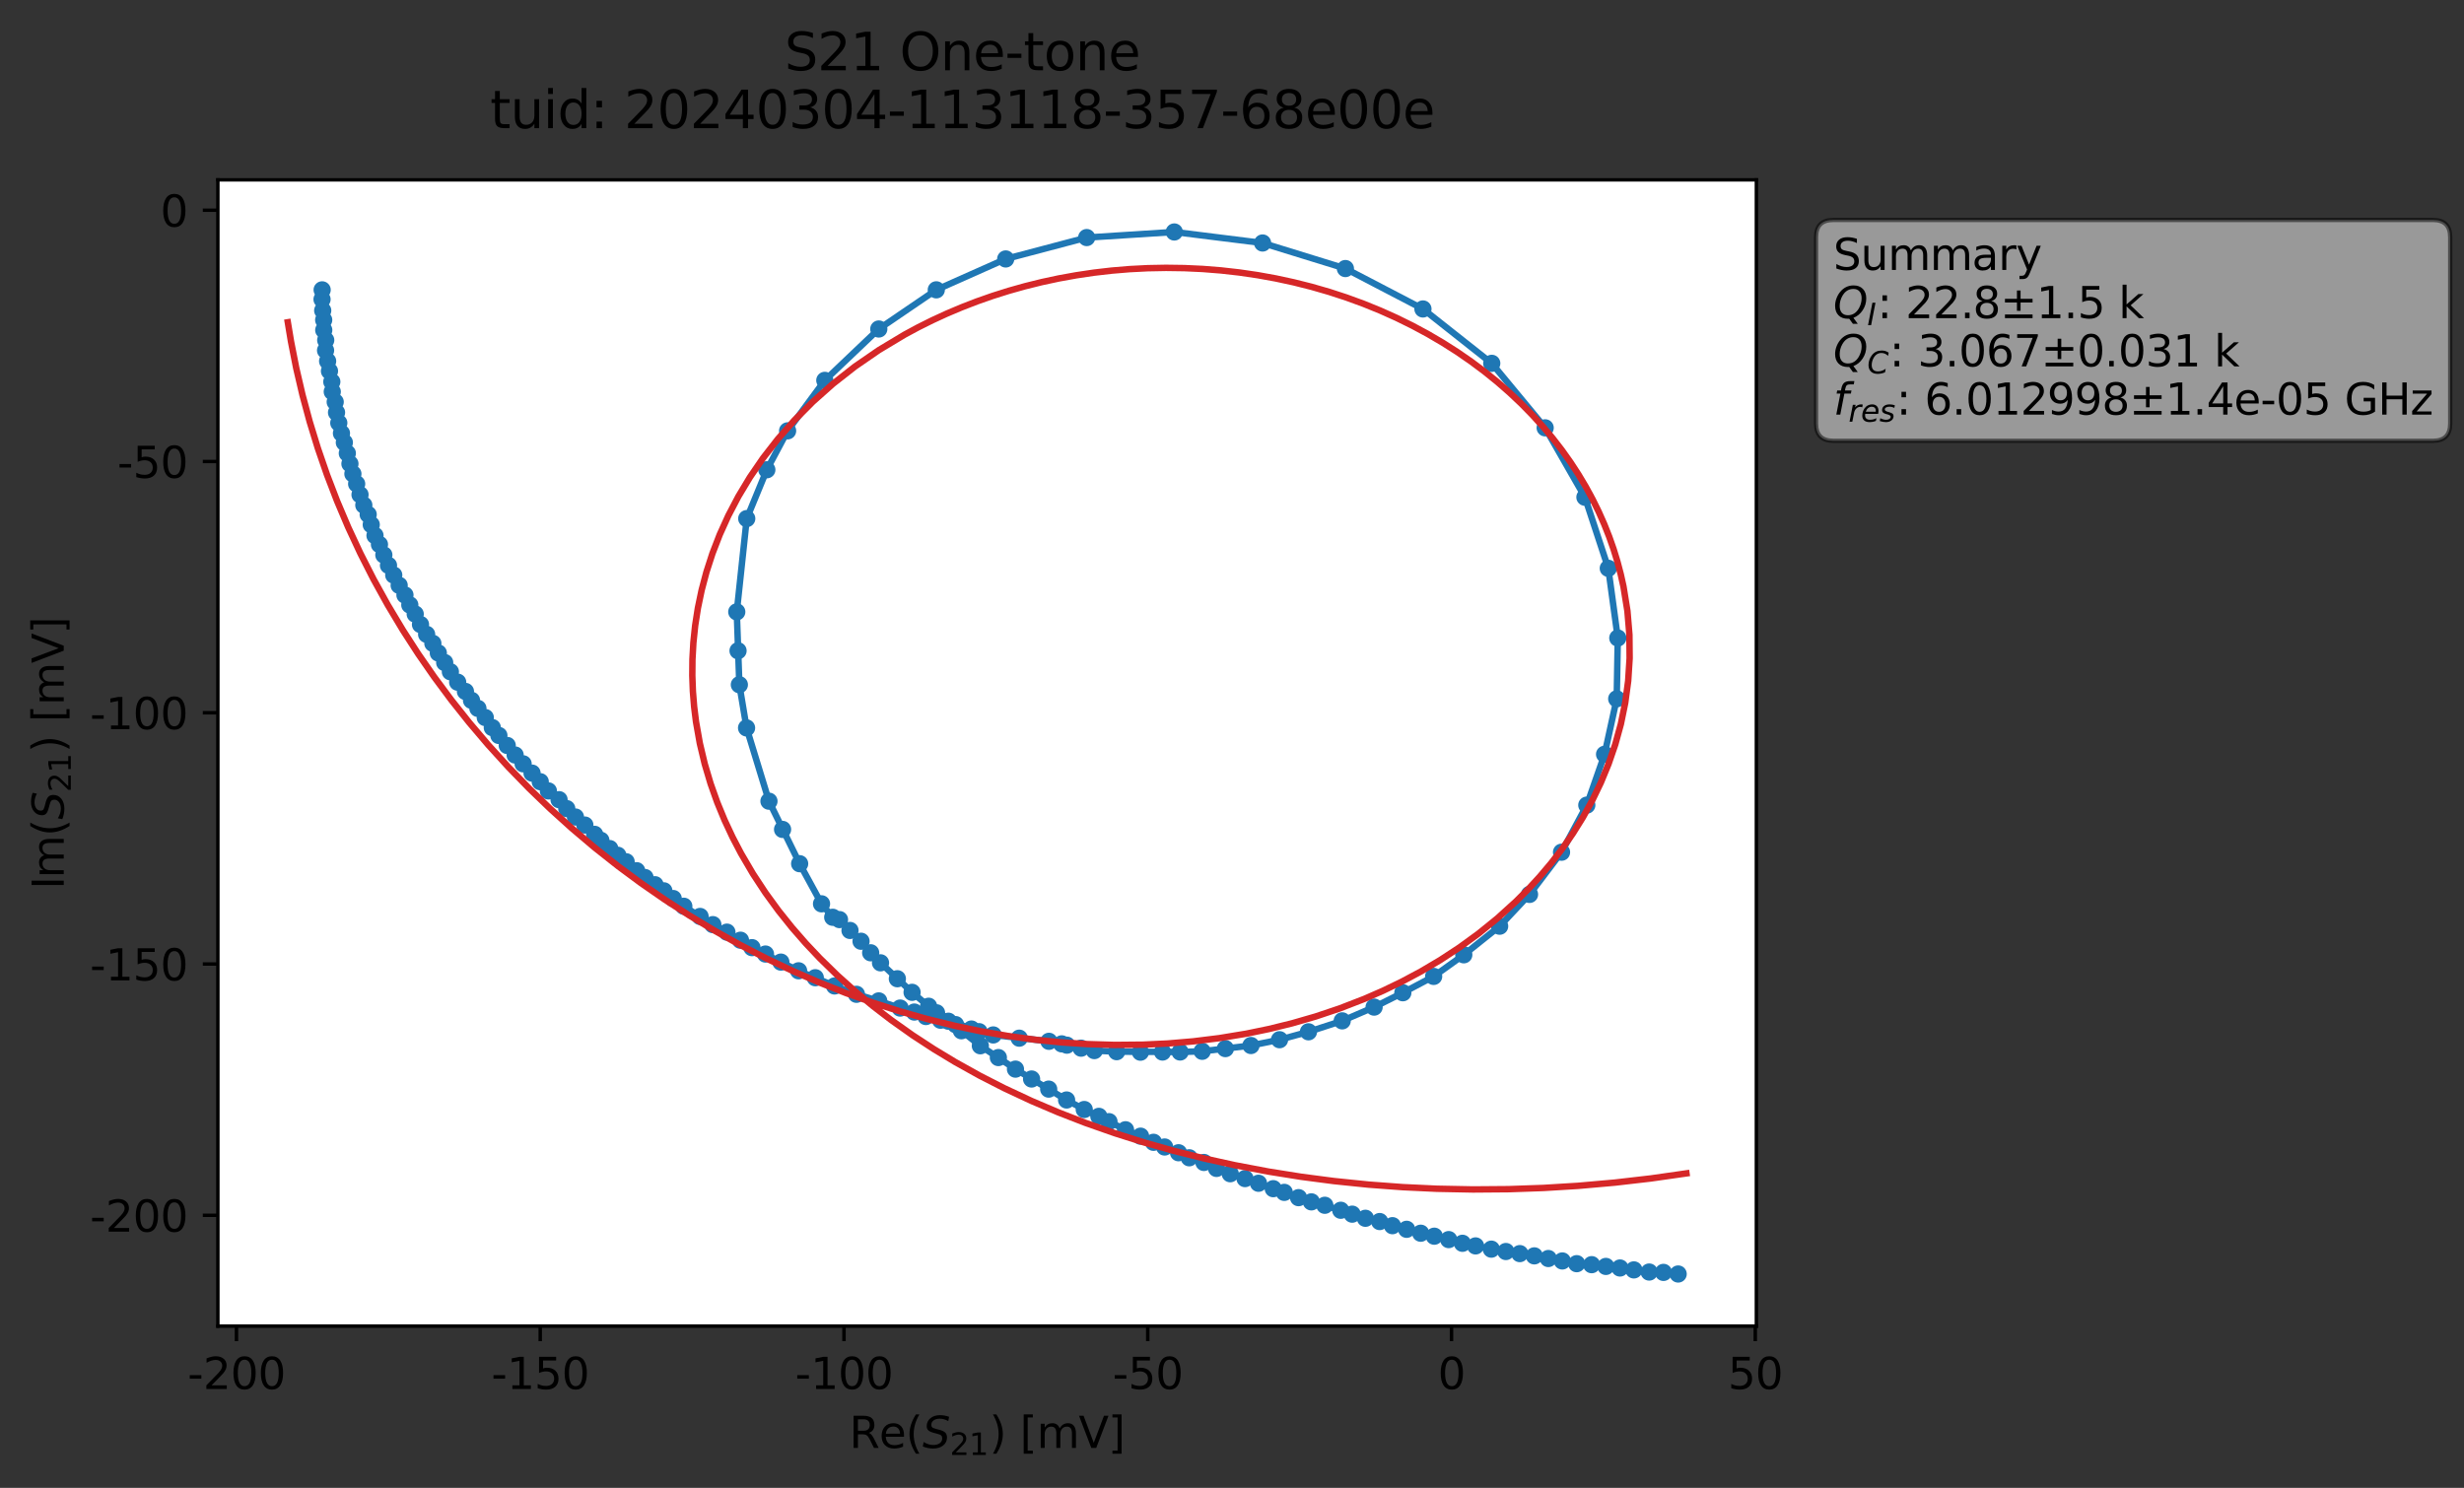 <?xml version="1.0" encoding="utf-8" standalone="no"?>
<!DOCTYPE svg PUBLIC "-//W3C//DTD SVG 1.1//EN"
  "http://www.w3.org/Graphics/SVG/1.1/DTD/svg11.dtd">
<svg xmlns:xlink="http://www.w3.org/1999/xlink" width="571.949pt" height="345.428pt" viewBox="0 0 571.949 345.428" xmlns="http://www.w3.org/2000/svg" version="1.1">
 <rect x="0" y="0" width="571.949" height="345.428" fill="#333333" stroke="none"/>
 <defs>
  <style type="text/css">*{stroke-linejoin: round; stroke-linecap: butt}</style>
 </defs>
 <g id="figure_1">
  <g id="patch_1">
   <path d="M 0 345.428 
L 571.949 345.428 
L 571.949 -0 
L 0 -0 
L 0 345.428 
z
" style="fill: none; opacity: 0"/>
  </g>
  <g id="axes_1">
   <g id="patch_2">
    <path d="M 50.573 307.872 
L 407.693 307.872 
L 407.693 41.76 
L 50.573 41.76 
z
" style="fill: #ffffff"/>
   </g>
   <g id="matplotlib.axis_1">
    <g id="xtick_1">
     <g id="line2d_1">
      <defs>
       <path id="m042519e4fa" d="M 0 0 
L 0 3.5 
" style="stroke: #000000; stroke-width: 0.8"/>
      </defs>
      <g>
       <use xlink:href="#m042519e4fa" x="54.89" y="307.872" style="stroke: #000000; stroke-width: 0.8"/>
      </g>
     </g>
     <g id="text_1">
      <!-- -200 -->
      <g transform="translate(43.542 322.47) scale(0.1 -0.1)">
       <defs>
        <path id="DejaVuSans-2d" d="M 313 2009 
L 1997 2009 
L 1997 1497 
L 313 1497 
L 313 2009 
z
" transform="scale(0.016)"/>
        <path id="DejaVuSans-32" d="M 1228 531 
L 3431 531 
L 3431 0 
L 469 0 
L 469 531 
Q 828 903 1448 1529 
Q 2069 2156 2228 2338 
Q 2531 2678 2651 2914 
Q 2772 3150 2772 3378 
Q 2772 3750 2511 3984 
Q 2250 4219 1831 4219 
Q 1534 4219 1204 4116 
Q 875 4013 500 3803 
L 500 4441 
Q 881 4594 1212 4672 
Q 1544 4750 1819 4750 
Q 2544 4750 2975 4387 
Q 3406 4025 3406 3419 
Q 3406 3131 3298 2873 
Q 3191 2616 2906 2266 
Q 2828 2175 2409 1742 
Q 1991 1309 1228 531 
z
" transform="scale(0.016)"/>
        <path id="DejaVuSans-30" d="M 2034 4250 
Q 1547 4250 1301 3770 
Q 1056 3291 1056 2328 
Q 1056 1369 1301 889 
Q 1547 409 2034 409 
Q 2525 409 2770 889 
Q 3016 1369 3016 2328 
Q 3016 3291 2770 3770 
Q 2525 4250 2034 4250 
z
M 2034 4750 
Q 2819 4750 3233 4129 
Q 3647 3509 3647 2328 
Q 3647 1150 3233 529 
Q 2819 -91 2034 -91 
Q 1250 -91 836 529 
Q 422 1150 422 2328 
Q 422 3509 836 4129 
Q 1250 4750 2034 4750 
z
" transform="scale(0.016)"/>
       </defs>
       <use xlink:href="#DejaVuSans-2d"/>
       <use xlink:href="#DejaVuSans-32" x="36.084"/>
       <use xlink:href="#DejaVuSans-30" x="99.707"/>
       <use xlink:href="#DejaVuSans-30" x="163.33"/>
      </g>
     </g>
    </g>
    <g id="xtick_2">
     <g id="line2d_2">
      <g>
       <use xlink:href="#m042519e4fa" x="125.399" y="307.872" style="stroke: #000000; stroke-width: 0.8"/>
      </g>
     </g>
     <g id="text_2">
      <!-- -150 -->
      <g transform="translate(114.051 322.47) scale(0.1 -0.1)">
       <defs>
        <path id="DejaVuSans-31" d="M 794 531 
L 1825 531 
L 1825 4091 
L 703 3866 
L 703 4441 
L 1819 4666 
L 2450 4666 
L 2450 531 
L 3481 531 
L 3481 0 
L 794 0 
L 794 531 
z
" transform="scale(0.016)"/>
        <path id="DejaVuSans-35" d="M 691 4666 
L 3169 4666 
L 3169 4134 
L 1269 4134 
L 1269 2991 
Q 1406 3038 1543 3061 
Q 1681 3084 1819 3084 
Q 2600 3084 3056 2656 
Q 3513 2228 3513 1497 
Q 3513 744 3044 326 
Q 2575 -91 1722 -91 
Q 1428 -91 1123 -41 
Q 819 9 494 109 
L 494 744 
Q 775 591 1075 516 
Q 1375 441 1709 441 
Q 2250 441 2565 725 
Q 2881 1009 2881 1497 
Q 2881 1984 2565 2268 
Q 2250 2553 1709 2553 
Q 1456 2553 1204 2497 
Q 953 2441 691 2322 
L 691 4666 
z
" transform="scale(0.016)"/>
       </defs>
       <use xlink:href="#DejaVuSans-2d"/>
       <use xlink:href="#DejaVuSans-31" x="36.084"/>
       <use xlink:href="#DejaVuSans-35" x="99.707"/>
       <use xlink:href="#DejaVuSans-30" x="163.33"/>
      </g>
     </g>
    </g>
    <g id="xtick_3">
     <g id="line2d_3">
      <g>
       <use xlink:href="#m042519e4fa" x="195.909" y="307.872" style="stroke: #000000; stroke-width: 0.8"/>
      </g>
     </g>
     <g id="text_3">
      <!-- -100 -->
      <g transform="translate(184.561 322.47) scale(0.1 -0.1)">
       <use xlink:href="#DejaVuSans-2d"/>
       <use xlink:href="#DejaVuSans-31" x="36.084"/>
       <use xlink:href="#DejaVuSans-30" x="99.707"/>
       <use xlink:href="#DejaVuSans-30" x="163.33"/>
      </g>
     </g>
    </g>
    <g id="xtick_4">
     <g id="line2d_4">
      <g>
       <use xlink:href="#m042519e4fa" x="266.418" y="307.872" style="stroke: #000000; stroke-width: 0.8"/>
      </g>
     </g>
     <g id="text_4">
      <!-- -50 -->
      <g transform="translate(258.252 322.47) scale(0.1 -0.1)">
       <use xlink:href="#DejaVuSans-2d"/>
       <use xlink:href="#DejaVuSans-35" x="36.084"/>
       <use xlink:href="#DejaVuSans-30" x="99.707"/>
      </g>
     </g>
    </g>
    <g id="xtick_5">
     <g id="line2d_5">
      <g>
       <use xlink:href="#m042519e4fa" x="336.928" y="307.872" style="stroke: #000000; stroke-width: 0.8"/>
      </g>
     </g>
     <g id="text_5">
      <!-- 0 -->
      <g transform="translate(333.746 322.47) scale(0.1 -0.1)">
       <use xlink:href="#DejaVuSans-30"/>
      </g>
     </g>
    </g>
    <g id="xtick_6">
     <g id="line2d_6">
      <g>
       <use xlink:href="#m042519e4fa" x="407.437" y="307.872" style="stroke: #000000; stroke-width: 0.8"/>
      </g>
     </g>
     <g id="text_6">
      <!-- 50 -->
      <g transform="translate(401.075 322.47) scale(0.1 -0.1)">
       <use xlink:href="#DejaVuSans-35"/>
       <use xlink:href="#DejaVuSans-30" x="63.623"/>
      </g>
     </g>
    </g>
    <g id="text_7">
     <!-- Re$(S_{21})$ [mV] -->
     <g transform="translate(197.133 336.149) scale(0.1 -0.1)">
      <defs>
       <path id="DejaVuSans-52" d="M 2841 2188 
Q 3044 2119 3236 1894 
Q 3428 1669 3622 1275 
L 4263 0 
L 3584 0 
L 2988 1197 
Q 2756 1666 2539 1819 
Q 2322 1972 1947 1972 
L 1259 1972 
L 1259 0 
L 628 0 
L 628 4666 
L 2053 4666 
Q 2853 4666 3247 4331 
Q 3641 3997 3641 3322 
Q 3641 2881 3436 2590 
Q 3231 2300 2841 2188 
z
M 1259 4147 
L 1259 2491 
L 2053 2491 
Q 2509 2491 2742 2702 
Q 2975 2913 2975 3322 
Q 2975 3731 2742 3939 
Q 2509 4147 2053 4147 
L 1259 4147 
z
" transform="scale(0.016)"/>
       <path id="DejaVuSans-65" d="M 3597 1894 
L 3597 1613 
L 953 1613 
Q 991 1019 1311 708 
Q 1631 397 2203 397 
Q 2534 397 2845 478 
Q 3156 559 3463 722 
L 3463 178 
Q 3153 47 2828 -22 
Q 2503 -91 2169 -91 
Q 1331 -91 842 396 
Q 353 884 353 1716 
Q 353 2575 817 3079 
Q 1281 3584 2069 3584 
Q 2775 3584 3186 3129 
Q 3597 2675 3597 1894 
z
M 3022 2063 
Q 3016 2534 2758 2815 
Q 2500 3097 2075 3097 
Q 1594 3097 1305 2825 
Q 1016 2553 972 2059 
L 3022 2063 
z
" transform="scale(0.016)"/>
       <path id="DejaVuSans-28" d="M 1984 4856 
Q 1566 4138 1362 3434 
Q 1159 2731 1159 2009 
Q 1159 1288 1364 580 
Q 1569 -128 1984 -844 
L 1484 -844 
Q 1016 -109 783 600 
Q 550 1309 550 2009 
Q 550 2706 781 3412 
Q 1013 4119 1484 4856 
L 1984 4856 
z
" transform="scale(0.016)"/>
       <path id="DejaVuSans-Oblique-53" d="M 3859 4513 
L 3738 3897 
Q 3422 4066 3111 4152 
Q 2800 4238 2509 4238 
Q 1944 4238 1609 3991 
Q 1275 3744 1275 3334 
Q 1275 3109 1398 2989 
Q 1522 2869 2034 2731 
L 2413 2638 
Q 3053 2472 3303 2217 
Q 3553 1963 3553 1503 
Q 3553 797 2998 353 
Q 2444 -91 1538 -91 
Q 1166 -91 791 -17 
Q 416 56 38 206 
L 166 856 
Q 513 641 861 531 
Q 1209 422 1556 422 
Q 2147 422 2503 684 
Q 2859 947 2859 1369 
Q 2859 1650 2717 1795 
Q 2575 1941 2106 2059 
L 1728 2156 
Q 1081 2325 845 2545 
Q 609 2766 609 3163 
Q 609 3859 1145 4304 
Q 1681 4750 2541 4750 
Q 2875 4750 3203 4690 
Q 3531 4631 3859 4513 
z
" transform="scale(0.016)"/>
       <path id="DejaVuSans-29" d="M 513 4856 
L 1013 4856 
Q 1481 4119 1714 3412 
Q 1947 2706 1947 2009 
Q 1947 1309 1714 600 
Q 1481 -109 1013 -844 
L 513 -844 
Q 928 -128 1133 580 
Q 1338 1288 1338 2009 
Q 1338 2731 1133 3434 
Q 928 4138 513 4856 
z
" transform="scale(0.016)"/>
       <path id="DejaVuSans-20" transform="scale(0.016)"/>
       <path id="DejaVuSans-5b" d="M 550 4863 
L 1875 4863 
L 1875 4416 
L 1125 4416 
L 1125 -397 
L 1875 -397 
L 1875 -844 
L 550 -844 
L 550 4863 
z
" transform="scale(0.016)"/>
       <path id="DejaVuSans-6d" d="M 3328 2828 
Q 3544 3216 3844 3400 
Q 4144 3584 4550 3584 
Q 5097 3584 5394 3201 
Q 5691 2819 5691 2113 
L 5691 0 
L 5113 0 
L 5113 2094 
Q 5113 2597 4934 2840 
Q 4756 3084 4391 3084 
Q 3944 3084 3684 2787 
Q 3425 2491 3425 1978 
L 3425 0 
L 2847 0 
L 2847 2094 
Q 2847 2600 2669 2842 
Q 2491 3084 2119 3084 
Q 1678 3084 1418 2786 
Q 1159 2488 1159 1978 
L 1159 0 
L 581 0 
L 581 3500 
L 1159 3500 
L 1159 2956 
Q 1356 3278 1631 3431 
Q 1906 3584 2284 3584 
Q 2666 3584 2933 3390 
Q 3200 3197 3328 2828 
z
" transform="scale(0.016)"/>
       <path id="DejaVuSans-56" d="M 1831 0 
L 50 4666 
L 709 4666 
L 2188 738 
L 3669 4666 
L 4325 4666 
L 2547 0 
L 1831 0 
z
" transform="scale(0.016)"/>
       <path id="DejaVuSans-5d" d="M 1947 4863 
L 1947 -844 
L 622 -844 
L 622 -397 
L 1369 -397 
L 1369 4416 
L 622 4416 
L 622 4863 
L 1947 4863 
z
" transform="scale(0.016)"/>
      </defs>
      <use xlink:href="#DejaVuSans-52" transform="translate(0 0.016)"/>
      <use xlink:href="#DejaVuSans-65" transform="translate(69.482 0.016)"/>
      <use xlink:href="#DejaVuSans-28" transform="translate(131.006 0.016)"/>
      <use xlink:href="#DejaVuSans-Oblique-53" transform="translate(170.02 0.016)"/>
      <use xlink:href="#DejaVuSans-32" transform="translate(233.496 -16.391) scale(0.7)"/>
      <use xlink:href="#DejaVuSans-31" transform="translate(278.032 -16.391) scale(0.7)"/>
      <use xlink:href="#DejaVuSans-29" transform="translate(325.303 0.016)"/>
      <use xlink:href="#DejaVuSans-20" transform="translate(364.316 0.016)"/>
      <use xlink:href="#DejaVuSans-5b" transform="translate(396.104 0.016)"/>
      <use xlink:href="#DejaVuSans-6d" transform="translate(435.117 0.016)"/>
      <use xlink:href="#DejaVuSans-56" transform="translate(532.529 0.016)"/>
      <use xlink:href="#DejaVuSans-5d" transform="translate(600.938 0.016)"/>
     </g>
    </g>
   </g>
   <g id="matplotlib.axis_2">
    <g id="ytick_1">
     <g id="line2d_7">
      <defs>
       <path id="m574ed90241" d="M 0 0 
L -3.5 0 
" style="stroke: #000000; stroke-width: 0.8"/>
      </defs>
      <g>
       <use xlink:href="#m574ed90241" x="50.573" y="282.144" style="stroke: #000000; stroke-width: 0.8"/>
      </g>
     </g>
     <g id="text_8">
      <!-- -200 -->
      <g transform="translate(20.878 285.943) scale(0.1 -0.1)">
       <use xlink:href="#DejaVuSans-2d"/>
       <use xlink:href="#DejaVuSans-32" x="36.084"/>
       <use xlink:href="#DejaVuSans-30" x="99.707"/>
       <use xlink:href="#DejaVuSans-30" x="163.33"/>
      </g>
     </g>
    </g>
    <g id="ytick_2">
     <g id="line2d_8">
      <g>
       <use xlink:href="#m574ed90241" x="50.573" y="223.81" style="stroke: #000000; stroke-width: 0.8"/>
      </g>
     </g>
     <g id="text_9">
      <!-- -150 -->
      <g transform="translate(20.878 227.61) scale(0.1 -0.1)">
       <use xlink:href="#DejaVuSans-2d"/>
       <use xlink:href="#DejaVuSans-31" x="36.084"/>
       <use xlink:href="#DejaVuSans-35" x="99.707"/>
       <use xlink:href="#DejaVuSans-30" x="163.33"/>
      </g>
     </g>
    </g>
    <g id="ytick_3">
     <g id="line2d_9">
      <g>
       <use xlink:href="#m574ed90241" x="50.573" y="165.477" style="stroke: #000000; stroke-width: 0.8"/>
      </g>
     </g>
     <g id="text_10">
      <!-- -100 -->
      <g transform="translate(20.878 169.276) scale(0.1 -0.1)">
       <use xlink:href="#DejaVuSans-2d"/>
       <use xlink:href="#DejaVuSans-31" x="36.084"/>
       <use xlink:href="#DejaVuSans-30" x="99.707"/>
       <use xlink:href="#DejaVuSans-30" x="163.33"/>
      </g>
     </g>
    </g>
    <g id="ytick_4">
     <g id="line2d_10">
      <g>
       <use xlink:href="#m574ed90241" x="50.573" y="107.144" style="stroke: #000000; stroke-width: 0.8"/>
      </g>
     </g>
     <g id="text_11">
      <!-- -50 -->
      <g transform="translate(27.241 110.943) scale(0.1 -0.1)">
       <use xlink:href="#DejaVuSans-2d"/>
       <use xlink:href="#DejaVuSans-35" x="36.084"/>
       <use xlink:href="#DejaVuSans-30" x="99.707"/>
      </g>
     </g>
    </g>
    <g id="ytick_5">
     <g id="line2d_11">
      <g>
       <use xlink:href="#m574ed90241" x="50.573" y="48.81" style="stroke: #000000; stroke-width: 0.8"/>
      </g>
     </g>
     <g id="text_12">
      <!-- 0 -->
      <g transform="translate(37.211 52.609) scale(0.1 -0.1)">
       <use xlink:href="#DejaVuSans-30"/>
      </g>
     </g>
    </g>
    <g id="text_13">
     <!-- Im$(S_{21})$ [mV] -->
     <g transform="translate(14.798 206.466) rotate(-90) scale(0.1 -0.1)">
      <defs>
       <path id="DejaVuSans-49" d="M 628 4666 
L 1259 4666 
L 1259 0 
L 628 0 
L 628 4666 
z
" transform="scale(0.016)"/>
      </defs>
      <use xlink:href="#DejaVuSans-49" transform="translate(0 0.016)"/>
      <use xlink:href="#DejaVuSans-6d" transform="translate(25.867 0.016)"/>
      <use xlink:href="#DejaVuSans-28" transform="translate(123.279 0.016)"/>
      <use xlink:href="#DejaVuSans-Oblique-53" transform="translate(162.293 0.016)"/>
      <use xlink:href="#DejaVuSans-32" transform="translate(225.77 -16.391) scale(0.7)"/>
      <use xlink:href="#DejaVuSans-31" transform="translate(270.306 -16.391) scale(0.7)"/>
      <use xlink:href="#DejaVuSans-29" transform="translate(317.576 0.016)"/>
      <use xlink:href="#DejaVuSans-20" transform="translate(356.59 0.016)"/>
      <use xlink:href="#DejaVuSans-5b" transform="translate(388.377 0.016)"/>
      <use xlink:href="#DejaVuSans-6d" transform="translate(427.391 0.016)"/>
      <use xlink:href="#DejaVuSans-56" transform="translate(524.803 0.016)"/>
      <use xlink:href="#DejaVuSans-5d" transform="translate(593.211 0.016)"/>
     </g>
    </g>
   </g>
   <g id="line2d_12">
    <path d="M 389.538 295.776 
L 386.129 295.402 
L 382.813 295.318 
L 372.759 294.015 
L 369.46 293.608 
L 365.987 293.378 
L 356.146 291.565 
L 346.173 290.006 
L 339.469 288.646 
L 332.928 286.998 
L 329.78 286.307 
L 313.875 281.881 
L 307.518 279.819 
L 304.399 279.028 
L 301.426 278.049 
L 292.128 274.71 
L 282.384 271.263 
L 279.458 269.879 
L 276.054 268.793 
L 273.568 267.623 
L 267.754 265.2 
L 264.753 263.775 
L 261.259 262.288 
L 251.68 257.586 
L 247.582 255.376 
L 235.715 248.21 
L 227.561 242.787 
L 223.16 239.305 
L 215.553 233.614 
L 211.713 230.381 
L 204.388 223.531 
L 202.104 221.203 
L 199.866 218.522 
L 194.867 213.498 
L 193.294 212.959 
L 190.695 209.831 
L 185.616 200.52 
L 178.494 186.007 
L 173.295 168.995 
L 171.621 158.967 
L 171.021 142.054 
L 173.335 120.399 
L 177.999 109.061 
L 182.82 100.025 
L 191.458 88.307 
L 203.987 76.381 
L 217.335 67.288 
L 233.447 60.119 
L 252.248 55.153 
L 272.578 53.856 
L 293.074 56.415 
L 312.297 62.348 
L 330.297 71.729 
L 346.268 84.353 
L 358.667 99.327 
L 367.894 115.434 
L 373.319 131.941 
L 375.525 148.12 
L 375.276 162.238 
L 372.458 175.121 
L 368.332 186.92 
L 362.467 197.851 
L 355.036 207.647 
L 348.099 215.029 
L 339.778 221.668 
L 332.783 226.685 
L 325.63 230.476 
L 318.961 233.812 
L 311.555 237.006 
L 303.722 239.546 
L 297.01 241.383 
L 290.375 242.729 
L 279.057 244.072 
L 273.927 244.235 
L 259.204 244.159 
L 254.019 243.906 
L 247.641 242.648 
L 246.457 242.346 
L 243.486 241.755 
L 230.55 240.274 
L 227.26 239.512 
L 225.486 238.903 
L 214.919 235.999 
L 212.232 234.961 
L 208.947 234.034 
L 203.979 232.371 
L 198.806 230.839 
L 193.723 228.904 
L 185.375 225.381 
L 174.552 220.005 
L 171.884 218.283 
L 168.736 216.41 
L 165.469 214.664 
L 158.729 210.396 
L 156.27 208.607 
L 154.099 206.82 
L 149.725 203.732 
L 141.536 197.007 
L 131.561 187.734 
L 129.77 185.654 
L 127.291 183.621 
L 123.501 179.489 
L 119.578 175.289 
L 114.274 168.918 
L 112.647 166.591 
L 109.449 162.595 
L 108.041 160.528 
L 106.238 158.377 
L 104.544 155.958 
L 100.475 149.364 
L 99.031 147.272 
L 97.606 144.989 
L 96.38 142.561 
L 95.124 140.446 
L 93.999 138.143 
L 92.658 135.894 
L 90.178 131.26 
L 87.045 124.332 
L 85.463 119.441 
L 84.449 117.274 
L 83.568 114.851 
L 82.788 112.34 
L 81.916 110.013 
L 80.623 105.232 
L 78.641 98.192 
L 78.118 95.766 
L 77.809 93.317 
L 77.126 90.943 
L 77.022 88.629 
L 76.049 83.84 
L 75.571 81.355 
L 75.606 78.972 
L 75.15 76.637 
L 75.136 74.283 
L 74.909 72.096 
L 74.753 69.497 
L 74.778 67.295 
L 74.778 67.295 
" clip-path="url(#p5b468452cd)" style="fill: none; stroke: #1f77b4; stroke-width: 1.5; stroke-linecap: square"/>
    <defs>
     <path id="m3a7da6000b" d="M 0 1.5 
C 0.398 1.5 0.779 1.342 1.061 1.061 
C 1.342 0.779 1.5 0.398 1.5 0 
C 1.5 -0.398 1.342 -0.779 1.061 -1.061 
C 0.779 -1.342 0.398 -1.5 0 -1.5 
C -0.398 -1.5 -0.779 -1.342 -1.061 -1.061 
C -1.342 -0.779 -1.5 -0.398 -1.5 0 
C -1.5 0.398 -1.342 0.779 -1.061 1.061 
C -0.779 1.342 -0.398 1.5 0 1.5 
z
" style="stroke: #1f77b4"/>
    </defs>
    <g clip-path="url(#p5b468452cd)">
     <use xlink:href="#m3a7da6000b" x="389.538" y="295.776" style="fill: #1f77b4; stroke: #1f77b4"/>
     <use xlink:href="#m3a7da6000b" x="386.129" y="295.402" style="fill: #1f77b4; stroke: #1f77b4"/>
     <use xlink:href="#m3a7da6000b" x="382.813" y="295.318" style="fill: #1f77b4; stroke: #1f77b4"/>
     <use xlink:href="#m3a7da6000b" x="379.257" y="294.822" style="fill: #1f77b4; stroke: #1f77b4"/>
     <use xlink:href="#m3a7da6000b" x="376.031" y="294.38" style="fill: #1f77b4; stroke: #1f77b4"/>
     <use xlink:href="#m3a7da6000b" x="372.759" y="294.015" style="fill: #1f77b4; stroke: #1f77b4"/>
     <use xlink:href="#m3a7da6000b" x="369.46" y="293.608" style="fill: #1f77b4; stroke: #1f77b4"/>
     <use xlink:href="#m3a7da6000b" x="365.987" y="293.378" style="fill: #1f77b4; stroke: #1f77b4"/>
     <use xlink:href="#m3a7da6000b" x="362.646" y="292.745" style="fill: #1f77b4; stroke: #1f77b4"/>
     <use xlink:href="#m3a7da6000b" x="359.401" y="292.181" style="fill: #1f77b4; stroke: #1f77b4"/>
     <use xlink:href="#m3a7da6000b" x="356.146" y="291.565" style="fill: #1f77b4; stroke: #1f77b4"/>
     <use xlink:href="#m3a7da6000b" x="352.778" y="291.041" style="fill: #1f77b4; stroke: #1f77b4"/>
     <use xlink:href="#m3a7da6000b" x="349.553" y="290.556" style="fill: #1f77b4; stroke: #1f77b4"/>
     <use xlink:href="#m3a7da6000b" x="346.173" y="290.006" style="fill: #1f77b4; stroke: #1f77b4"/>
     <use xlink:href="#m3a7da6000b" x="342.509" y="289.253" style="fill: #1f77b4; stroke: #1f77b4"/>
     <use xlink:href="#m3a7da6000b" x="339.469" y="288.646" style="fill: #1f77b4; stroke: #1f77b4"/>
     <use xlink:href="#m3a7da6000b" x="336.276" y="287.788" style="fill: #1f77b4; stroke: #1f77b4"/>
     <use xlink:href="#m3a7da6000b" x="332.928" y="286.998" style="fill: #1f77b4; stroke: #1f77b4"/>
     <use xlink:href="#m3a7da6000b" x="329.78" y="286.307" style="fill: #1f77b4; stroke: #1f77b4"/>
     <use xlink:href="#m3a7da6000b" x="326.512" y="285.399" style="fill: #1f77b4; stroke: #1f77b4"/>
     <use xlink:href="#m3a7da6000b" x="323.22" y="284.556" style="fill: #1f77b4; stroke: #1f77b4"/>
     <use xlink:href="#m3a7da6000b" x="320.253" y="283.598" style="fill: #1f77b4; stroke: #1f77b4"/>
     <use xlink:href="#m3a7da6000b" x="316.944" y="282.838" style="fill: #1f77b4; stroke: #1f77b4"/>
     <use xlink:href="#m3a7da6000b" x="313.875" y="281.881" style="fill: #1f77b4; stroke: #1f77b4"/>
     <use xlink:href="#m3a7da6000b" x="311.218" y="280.978" style="fill: #1f77b4; stroke: #1f77b4"/>
     <use xlink:href="#m3a7da6000b" x="307.518" y="279.819" style="fill: #1f77b4; stroke: #1f77b4"/>
     <use xlink:href="#m3a7da6000b" x="304.399" y="279.028" style="fill: #1f77b4; stroke: #1f77b4"/>
     <use xlink:href="#m3a7da6000b" x="301.426" y="278.049" style="fill: #1f77b4; stroke: #1f77b4"/>
     <use xlink:href="#m3a7da6000b" x="298.108" y="276.825" style="fill: #1f77b4; stroke: #1f77b4"/>
     <use xlink:href="#m3a7da6000b" x="295.552" y="275.968" style="fill: #1f77b4; stroke: #1f77b4"/>
     <use xlink:href="#m3a7da6000b" x="292.128" y="274.71" style="fill: #1f77b4; stroke: #1f77b4"/>
     <use xlink:href="#m3a7da6000b" x="289.003" y="273.626" style="fill: #1f77b4; stroke: #1f77b4"/>
     <use xlink:href="#m3a7da6000b" x="285.565" y="272.496" style="fill: #1f77b4; stroke: #1f77b4"/>
     <use xlink:href="#m3a7da6000b" x="282.384" y="271.263" style="fill: #1f77b4; stroke: #1f77b4"/>
     <use xlink:href="#m3a7da6000b" x="279.458" y="269.879" style="fill: #1f77b4; stroke: #1f77b4"/>
     <use xlink:href="#m3a7da6000b" x="276.054" y="268.793" style="fill: #1f77b4; stroke: #1f77b4"/>
     <use xlink:href="#m3a7da6000b" x="273.568" y="267.623" style="fill: #1f77b4; stroke: #1f77b4"/>
     <use xlink:href="#m3a7da6000b" x="270.336" y="266.289" style="fill: #1f77b4; stroke: #1f77b4"/>
     <use xlink:href="#m3a7da6000b" x="267.754" y="265.2" style="fill: #1f77b4; stroke: #1f77b4"/>
     <use xlink:href="#m3a7da6000b" x="264.753" y="263.775" style="fill: #1f77b4; stroke: #1f77b4"/>
     <use xlink:href="#m3a7da6000b" x="261.259" y="262.288" style="fill: #1f77b4; stroke: #1f77b4"/>
     <use xlink:href="#m3a7da6000b" x="257.419" y="260.405" style="fill: #1f77b4; stroke: #1f77b4"/>
     <use xlink:href="#m3a7da6000b" x="255.071" y="259.174" style="fill: #1f77b4; stroke: #1f77b4"/>
     <use xlink:href="#m3a7da6000b" x="251.68" y="257.586" style="fill: #1f77b4; stroke: #1f77b4"/>
     <use xlink:href="#m3a7da6000b" x="247.582" y="255.376" style="fill: #1f77b4; stroke: #1f77b4"/>
     <use xlink:href="#m3a7da6000b" x="243.425" y="252.85" style="fill: #1f77b4; stroke: #1f77b4"/>
     <use xlink:href="#m3a7da6000b" x="239.453" y="250.503" style="fill: #1f77b4; stroke: #1f77b4"/>
     <use xlink:href="#m3a7da6000b" x="235.715" y="248.21" style="fill: #1f77b4; stroke: #1f77b4"/>
     <use xlink:href="#m3a7da6000b" x="231.743" y="245.525" style="fill: #1f77b4; stroke: #1f77b4"/>
     <use xlink:href="#m3a7da6000b" x="227.561" y="242.787" style="fill: #1f77b4; stroke: #1f77b4"/>
     <use xlink:href="#m3a7da6000b" x="223.16" y="239.305" style="fill: #1f77b4; stroke: #1f77b4"/>
     <use xlink:href="#m3a7da6000b" x="220.139" y="237.089" style="fill: #1f77b4; stroke: #1f77b4"/>
     <use xlink:href="#m3a7da6000b" x="217.395" y="235.138" style="fill: #1f77b4; stroke: #1f77b4"/>
     <use xlink:href="#m3a7da6000b" x="215.553" y="233.614" style="fill: #1f77b4; stroke: #1f77b4"/>
     <use xlink:href="#m3a7da6000b" x="211.713" y="230.381" style="fill: #1f77b4; stroke: #1f77b4"/>
     <use xlink:href="#m3a7da6000b" x="208.298" y="227.226" style="fill: #1f77b4; stroke: #1f77b4"/>
     <use xlink:href="#m3a7da6000b" x="204.388" y="223.531" style="fill: #1f77b4; stroke: #1f77b4"/>
     <use xlink:href="#m3a7da6000b" x="202.104" y="221.203" style="fill: #1f77b4; stroke: #1f77b4"/>
     <use xlink:href="#m3a7da6000b" x="199.866" y="218.522" style="fill: #1f77b4; stroke: #1f77b4"/>
     <use xlink:href="#m3a7da6000b" x="197.303" y="216.016" style="fill: #1f77b4; stroke: #1f77b4"/>
     <use xlink:href="#m3a7da6000b" x="194.867" y="213.498" style="fill: #1f77b4; stroke: #1f77b4"/>
     <use xlink:href="#m3a7da6000b" x="193.294" y="212.959" style="fill: #1f77b4; stroke: #1f77b4"/>
     <use xlink:href="#m3a7da6000b" x="190.695" y="209.831" style="fill: #1f77b4; stroke: #1f77b4"/>
     <use xlink:href="#m3a7da6000b" x="185.616" y="200.52" style="fill: #1f77b4; stroke: #1f77b4"/>
     <use xlink:href="#m3a7da6000b" x="181.652" y="192.561" style="fill: #1f77b4; stroke: #1f77b4"/>
     <use xlink:href="#m3a7da6000b" x="178.494" y="186.007" style="fill: #1f77b4; stroke: #1f77b4"/>
     <use xlink:href="#m3a7da6000b" x="173.295" y="168.995" style="fill: #1f77b4; stroke: #1f77b4"/>
     <use xlink:href="#m3a7da6000b" x="171.621" y="158.967" style="fill: #1f77b4; stroke: #1f77b4"/>
     <use xlink:href="#m3a7da6000b" x="171.316" y="151.081" style="fill: #1f77b4; stroke: #1f77b4"/>
     <use xlink:href="#m3a7da6000b" x="171.021" y="142.054" style="fill: #1f77b4; stroke: #1f77b4"/>
     <use xlink:href="#m3a7da6000b" x="173.335" y="120.399" style="fill: #1f77b4; stroke: #1f77b4"/>
     <use xlink:href="#m3a7da6000b" x="177.999" y="109.061" style="fill: #1f77b4; stroke: #1f77b4"/>
     <use xlink:href="#m3a7da6000b" x="182.82" y="100.025" style="fill: #1f77b4; stroke: #1f77b4"/>
     <use xlink:href="#m3a7da6000b" x="191.458" y="88.307" style="fill: #1f77b4; stroke: #1f77b4"/>
     <use xlink:href="#m3a7da6000b" x="203.987" y="76.381" style="fill: #1f77b4; stroke: #1f77b4"/>
     <use xlink:href="#m3a7da6000b" x="217.335" y="67.288" style="fill: #1f77b4; stroke: #1f77b4"/>
     <use xlink:href="#m3a7da6000b" x="233.447" y="60.119" style="fill: #1f77b4; stroke: #1f77b4"/>
     <use xlink:href="#m3a7da6000b" x="252.248" y="55.153" style="fill: #1f77b4; stroke: #1f77b4"/>
     <use xlink:href="#m3a7da6000b" x="272.578" y="53.856" style="fill: #1f77b4; stroke: #1f77b4"/>
     <use xlink:href="#m3a7da6000b" x="293.074" y="56.415" style="fill: #1f77b4; stroke: #1f77b4"/>
     <use xlink:href="#m3a7da6000b" x="312.297" y="62.348" style="fill: #1f77b4; stroke: #1f77b4"/>
     <use xlink:href="#m3a7da6000b" x="330.297" y="71.729" style="fill: #1f77b4; stroke: #1f77b4"/>
     <use xlink:href="#m3a7da6000b" x="346.268" y="84.353" style="fill: #1f77b4; stroke: #1f77b4"/>
     <use xlink:href="#m3a7da6000b" x="358.667" y="99.327" style="fill: #1f77b4; stroke: #1f77b4"/>
     <use xlink:href="#m3a7da6000b" x="367.894" y="115.434" style="fill: #1f77b4; stroke: #1f77b4"/>
     <use xlink:href="#m3a7da6000b" x="373.319" y="131.941" style="fill: #1f77b4; stroke: #1f77b4"/>
     <use xlink:href="#m3a7da6000b" x="375.525" y="148.12" style="fill: #1f77b4; stroke: #1f77b4"/>
     <use xlink:href="#m3a7da6000b" x="375.276" y="162.238" style="fill: #1f77b4; stroke: #1f77b4"/>
     <use xlink:href="#m3a7da6000b" x="372.458" y="175.121" style="fill: #1f77b4; stroke: #1f77b4"/>
     <use xlink:href="#m3a7da6000b" x="368.332" y="186.92" style="fill: #1f77b4; stroke: #1f77b4"/>
     <use xlink:href="#m3a7da6000b" x="362.467" y="197.851" style="fill: #1f77b4; stroke: #1f77b4"/>
     <use xlink:href="#m3a7da6000b" x="355.036" y="207.647" style="fill: #1f77b4; stroke: #1f77b4"/>
     <use xlink:href="#m3a7da6000b" x="348.099" y="215.029" style="fill: #1f77b4; stroke: #1f77b4"/>
     <use xlink:href="#m3a7da6000b" x="339.778" y="221.668" style="fill: #1f77b4; stroke: #1f77b4"/>
     <use xlink:href="#m3a7da6000b" x="332.783" y="226.685" style="fill: #1f77b4; stroke: #1f77b4"/>
     <use xlink:href="#m3a7da6000b" x="325.63" y="230.476" style="fill: #1f77b4; stroke: #1f77b4"/>
     <use xlink:href="#m3a7da6000b" x="318.961" y="233.812" style="fill: #1f77b4; stroke: #1f77b4"/>
     <use xlink:href="#m3a7da6000b" x="311.555" y="237.006" style="fill: #1f77b4; stroke: #1f77b4"/>
     <use xlink:href="#m3a7da6000b" x="303.722" y="239.546" style="fill: #1f77b4; stroke: #1f77b4"/>
     <use xlink:href="#m3a7da6000b" x="297.01" y="241.383" style="fill: #1f77b4; stroke: #1f77b4"/>
     <use xlink:href="#m3a7da6000b" x="290.375" y="242.729" style="fill: #1f77b4; stroke: #1f77b4"/>
     <use xlink:href="#m3a7da6000b" x="284.438" y="243.447" style="fill: #1f77b4; stroke: #1f77b4"/>
     <use xlink:href="#m3a7da6000b" x="279.057" y="244.072" style="fill: #1f77b4; stroke: #1f77b4"/>
     <use xlink:href="#m3a7da6000b" x="273.927" y="244.235" style="fill: #1f77b4; stroke: #1f77b4"/>
     <use xlink:href="#m3a7da6000b" x="269.848" y="244.242" style="fill: #1f77b4; stroke: #1f77b4"/>
     <use xlink:href="#m3a7da6000b" x="264.719" y="244.278" style="fill: #1f77b4; stroke: #1f77b4"/>
     <use xlink:href="#m3a7da6000b" x="259.204" y="244.159" style="fill: #1f77b4; stroke: #1f77b4"/>
     <use xlink:href="#m3a7da6000b" x="254.019" y="243.906" style="fill: #1f77b4; stroke: #1f77b4"/>
     <use xlink:href="#m3a7da6000b" x="250.947" y="243.344" style="fill: #1f77b4; stroke: #1f77b4"/>
     <use xlink:href="#m3a7da6000b" x="247.641" y="242.648" style="fill: #1f77b4; stroke: #1f77b4"/>
     <use xlink:href="#m3a7da6000b" x="246.457" y="242.346" style="fill: #1f77b4; stroke: #1f77b4"/>
     <use xlink:href="#m3a7da6000b" x="243.486" y="241.755" style="fill: #1f77b4; stroke: #1f77b4"/>
     <use xlink:href="#m3a7da6000b" x="236.587" y="241.024" style="fill: #1f77b4; stroke: #1f77b4"/>
     <use xlink:href="#m3a7da6000b" x="230.55" y="240.274" style="fill: #1f77b4; stroke: #1f77b4"/>
     <use xlink:href="#m3a7da6000b" x="227.26" y="239.512" style="fill: #1f77b4; stroke: #1f77b4"/>
     <use xlink:href="#m3a7da6000b" x="225.486" y="238.903" style="fill: #1f77b4; stroke: #1f77b4"/>
     <use xlink:href="#m3a7da6000b" x="221.809" y="237.875" style="fill: #1f77b4; stroke: #1f77b4"/>
     <use xlink:href="#m3a7da6000b" x="218.319" y="236.858" style="fill: #1f77b4; stroke: #1f77b4"/>
     <use xlink:href="#m3a7da6000b" x="214.919" y="235.999" style="fill: #1f77b4; stroke: #1f77b4"/>
     <use xlink:href="#m3a7da6000b" x="212.232" y="234.961" style="fill: #1f77b4; stroke: #1f77b4"/>
     <use xlink:href="#m3a7da6000b" x="208.947" y="234.034" style="fill: #1f77b4; stroke: #1f77b4"/>
     <use xlink:href="#m3a7da6000b" x="203.979" y="232.371" style="fill: #1f77b4; stroke: #1f77b4"/>
     <use xlink:href="#m3a7da6000b" x="198.806" y="230.839" style="fill: #1f77b4; stroke: #1f77b4"/>
     <use xlink:href="#m3a7da6000b" x="193.723" y="228.904" style="fill: #1f77b4; stroke: #1f77b4"/>
     <use xlink:href="#m3a7da6000b" x="189.248" y="226.99" style="fill: #1f77b4; stroke: #1f77b4"/>
     <use xlink:href="#m3a7da6000b" x="185.375" y="225.381" style="fill: #1f77b4; stroke: #1f77b4"/>
     <use xlink:href="#m3a7da6000b" x="181.261" y="223.365" style="fill: #1f77b4; stroke: #1f77b4"/>
     <use xlink:href="#m3a7da6000b" x="177.685" y="221.492" style="fill: #1f77b4; stroke: #1f77b4"/>
     <use xlink:href="#m3a7da6000b" x="174.552" y="220.005" style="fill: #1f77b4; stroke: #1f77b4"/>
     <use xlink:href="#m3a7da6000b" x="171.884" y="218.283" style="fill: #1f77b4; stroke: #1f77b4"/>
     <use xlink:href="#m3a7da6000b" x="168.736" y="216.41" style="fill: #1f77b4; stroke: #1f77b4"/>
     <use xlink:href="#m3a7da6000b" x="165.469" y="214.664" style="fill: #1f77b4; stroke: #1f77b4"/>
     <use xlink:href="#m3a7da6000b" x="162.504" y="212.764" style="fill: #1f77b4; stroke: #1f77b4"/>
     <use xlink:href="#m3a7da6000b" x="158.729" y="210.396" style="fill: #1f77b4; stroke: #1f77b4"/>
     <use xlink:href="#m3a7da6000b" x="156.27" y="208.607" style="fill: #1f77b4; stroke: #1f77b4"/>
     <use xlink:href="#m3a7da6000b" x="154.099" y="206.82" style="fill: #1f77b4; stroke: #1f77b4"/>
     <use xlink:href="#m3a7da6000b" x="152.044" y="205.401" style="fill: #1f77b4; stroke: #1f77b4"/>
     <use xlink:href="#m3a7da6000b" x="149.725" y="203.732" style="fill: #1f77b4; stroke: #1f77b4"/>
     <use xlink:href="#m3a7da6000b" x="147.79" y="202.148" style="fill: #1f77b4; stroke: #1f77b4"/>
     <use xlink:href="#m3a7da6000b" x="145.341" y="200.068" style="fill: #1f77b4; stroke: #1f77b4"/>
     <use xlink:href="#m3a7da6000b" x="143.411" y="198.567" style="fill: #1f77b4; stroke: #1f77b4"/>
     <use xlink:href="#m3a7da6000b" x="141.536" y="197.007" style="fill: #1f77b4; stroke: #1f77b4"/>
     <use xlink:href="#m3a7da6000b" x="139.478" y="195.096" style="fill: #1f77b4; stroke: #1f77b4"/>
     <use xlink:href="#m3a7da6000b" x="138.027" y="193.703" style="fill: #1f77b4; stroke: #1f77b4"/>
     <use xlink:href="#m3a7da6000b" x="135.76" y="191.546" style="fill: #1f77b4; stroke: #1f77b4"/>
     <use xlink:href="#m3a7da6000b" x="133.576" y="189.683" style="fill: #1f77b4; stroke: #1f77b4"/>
     <use xlink:href="#m3a7da6000b" x="131.561" y="187.734" style="fill: #1f77b4; stroke: #1f77b4"/>
     <use xlink:href="#m3a7da6000b" x="129.77" y="185.654" style="fill: #1f77b4; stroke: #1f77b4"/>
     <use xlink:href="#m3a7da6000b" x="127.291" y="183.621" style="fill: #1f77b4; stroke: #1f77b4"/>
     <use xlink:href="#m3a7da6000b" x="125.406" y="181.485" style="fill: #1f77b4; stroke: #1f77b4"/>
     <use xlink:href="#m3a7da6000b" x="123.501" y="179.489" style="fill: #1f77b4; stroke: #1f77b4"/>
     <use xlink:href="#m3a7da6000b" x="121.431" y="177.331" style="fill: #1f77b4; stroke: #1f77b4"/>
     <use xlink:href="#m3a7da6000b" x="119.578" y="175.289" style="fill: #1f77b4; stroke: #1f77b4"/>
     <use xlink:href="#m3a7da6000b" x="117.741" y="173.069" style="fill: #1f77b4; stroke: #1f77b4"/>
     <use xlink:href="#m3a7da6000b" x="115.804" y="170.752" style="fill: #1f77b4; stroke: #1f77b4"/>
     <use xlink:href="#m3a7da6000b" x="114.274" y="168.918" style="fill: #1f77b4; stroke: #1f77b4"/>
     <use xlink:href="#m3a7da6000b" x="112.647" y="166.591" style="fill: #1f77b4; stroke: #1f77b4"/>
     <use xlink:href="#m3a7da6000b" x="110.937" y="164.464" style="fill: #1f77b4; stroke: #1f77b4"/>
     <use xlink:href="#m3a7da6000b" x="109.449" y="162.595" style="fill: #1f77b4; stroke: #1f77b4"/>
     <use xlink:href="#m3a7da6000b" x="108.041" y="160.528" style="fill: #1f77b4; stroke: #1f77b4"/>
     <use xlink:href="#m3a7da6000b" x="106.238" y="158.377" style="fill: #1f77b4; stroke: #1f77b4"/>
     <use xlink:href="#m3a7da6000b" x="104.544" y="155.958" style="fill: #1f77b4; stroke: #1f77b4"/>
     <use xlink:href="#m3a7da6000b" x="103.224" y="153.82" style="fill: #1f77b4; stroke: #1f77b4"/>
     <use xlink:href="#m3a7da6000b" x="101.746" y="151.599" style="fill: #1f77b4; stroke: #1f77b4"/>
     <use xlink:href="#m3a7da6000b" x="100.475" y="149.364" style="fill: #1f77b4; stroke: #1f77b4"/>
     <use xlink:href="#m3a7da6000b" x="99.031" y="147.272" style="fill: #1f77b4; stroke: #1f77b4"/>
     <use xlink:href="#m3a7da6000b" x="97.606" y="144.989" style="fill: #1f77b4; stroke: #1f77b4"/>
     <use xlink:href="#m3a7da6000b" x="96.38" y="142.561" style="fill: #1f77b4; stroke: #1f77b4"/>
     <use xlink:href="#m3a7da6000b" x="95.124" y="140.446" style="fill: #1f77b4; stroke: #1f77b4"/>
     <use xlink:href="#m3a7da6000b" x="93.999" y="138.143" style="fill: #1f77b4; stroke: #1f77b4"/>
     <use xlink:href="#m3a7da6000b" x="92.658" y="135.894" style="fill: #1f77b4; stroke: #1f77b4"/>
     <use xlink:href="#m3a7da6000b" x="91.396" y="133.512" style="fill: #1f77b4; stroke: #1f77b4"/>
     <use xlink:href="#m3a7da6000b" x="90.178" y="131.26" style="fill: #1f77b4; stroke: #1f77b4"/>
     <use xlink:href="#m3a7da6000b" x="89.098" y="128.84" style="fill: #1f77b4; stroke: #1f77b4"/>
     <use xlink:href="#m3a7da6000b" x="88.081" y="126.407" style="fill: #1f77b4; stroke: #1f77b4"/>
     <use xlink:href="#m3a7da6000b" x="87.045" y="124.332" style="fill: #1f77b4; stroke: #1f77b4"/>
     <use xlink:href="#m3a7da6000b" x="86.176" y="121.812" style="fill: #1f77b4; stroke: #1f77b4"/>
     <use xlink:href="#m3a7da6000b" x="85.463" y="119.441" style="fill: #1f77b4; stroke: #1f77b4"/>
     <use xlink:href="#m3a7da6000b" x="84.449" y="117.274" style="fill: #1f77b4; stroke: #1f77b4"/>
     <use xlink:href="#m3a7da6000b" x="83.568" y="114.851" style="fill: #1f77b4; stroke: #1f77b4"/>
     <use xlink:href="#m3a7da6000b" x="82.788" y="112.34" style="fill: #1f77b4; stroke: #1f77b4"/>
     <use xlink:href="#m3a7da6000b" x="81.916" y="110.013" style="fill: #1f77b4; stroke: #1f77b4"/>
     <use xlink:href="#m3a7da6000b" x="81.228" y="107.672" style="fill: #1f77b4; stroke: #1f77b4"/>
     <use xlink:href="#m3a7da6000b" x="80.623" y="105.232" style="fill: #1f77b4; stroke: #1f77b4"/>
     <use xlink:href="#m3a7da6000b" x="79.931" y="102.733" style="fill: #1f77b4; stroke: #1f77b4"/>
     <use xlink:href="#m3a7da6000b" x="79.261" y="100.588" style="fill: #1f77b4; stroke: #1f77b4"/>
     <use xlink:href="#m3a7da6000b" x="78.641" y="98.192" style="fill: #1f77b4; stroke: #1f77b4"/>
     <use xlink:href="#m3a7da6000b" x="78.118" y="95.766" style="fill: #1f77b4; stroke: #1f77b4"/>
     <use xlink:href="#m3a7da6000b" x="77.809" y="93.317" style="fill: #1f77b4; stroke: #1f77b4"/>
     <use xlink:href="#m3a7da6000b" x="77.126" y="90.943" style="fill: #1f77b4; stroke: #1f77b4"/>
     <use xlink:href="#m3a7da6000b" x="77.022" y="88.629" style="fill: #1f77b4; stroke: #1f77b4"/>
     <use xlink:href="#m3a7da6000b" x="76.48" y="86.149" style="fill: #1f77b4; stroke: #1f77b4"/>
     <use xlink:href="#m3a7da6000b" x="76.049" y="83.84" style="fill: #1f77b4; stroke: #1f77b4"/>
     <use xlink:href="#m3a7da6000b" x="75.571" y="81.355" style="fill: #1f77b4; stroke: #1f77b4"/>
     <use xlink:href="#m3a7da6000b" x="75.606" y="78.972" style="fill: #1f77b4; stroke: #1f77b4"/>
     <use xlink:href="#m3a7da6000b" x="75.15" y="76.637" style="fill: #1f77b4; stroke: #1f77b4"/>
     <use xlink:href="#m3a7da6000b" x="75.136" y="74.283" style="fill: #1f77b4; stroke: #1f77b4"/>
     <use xlink:href="#m3a7da6000b" x="74.909" y="72.096" style="fill: #1f77b4; stroke: #1f77b4"/>
     <use xlink:href="#m3a7da6000b" x="74.753" y="69.497" style="fill: #1f77b4; stroke: #1f77b4"/>
     <use xlink:href="#m3a7da6000b" x="74.778" y="67.295" style="fill: #1f77b4; stroke: #1f77b4"/>
    </g>
   </g>
   <g id="line2d_13">
    <path d="M 391.461 272.413 
L 383.205 273.591 
L 374.823 274.559 
L 366.312 275.307 
L 358.293 275.797 
L 350.158 276.081 
L 341.902 276.146 
L 333.522 275.982 
L 325.671 275.614 
L 317.703 275.024 
L 309.612 274.196 
L 302.081 273.211 
L 294.435 271.993 
L 286.665 270.522 
L 279.489 268.942 
L 272.199 267.11 
L 265.536 265.223 
L 258.772 263.086 
L 251.903 260.672 
L 245.706 258.268 
L 239.422 255.592 
L 233.053 252.613 
L 227.412 249.728 
L 221.711 246.553 
L 216.783 243.573 
L 211.822 240.331 
L 206.84 236.796 
L 202.681 233.604 
L 198.527 230.166 
L 194.39 226.458 
L 190.288 222.454 
L 187.048 219.019 
L 183.858 215.361 
L 180.736 211.461 
L 177.702 207.303 
L 174.783 202.865 
L 172.007 198.129 
L 170.041 194.368 
L 168.193 190.419 
L 166.485 186.272 
L 164.94 181.92 
L 163.583 177.354 
L 162.444 172.567 
L 161.558 167.556 
L 161.126 164.087 
L 160.836 160.517 
L 160.699 156.844 
L 160.732 153.07 
L 160.948 149.197 
L 161.364 145.227 
L 161.997 141.165 
L 162.865 137.016 
L 163.985 132.786 
L 165.378 128.485 
L 167.063 124.123 
L 169.06 119.713 
L 171.389 115.27 
L 174.069 110.811 
L 177.12 106.358 
L 180.558 101.934 
L 184.4 97.565 
L 188.658 93.28 
L 193.344 89.112 
L 198.462 85.098 
L 204.015 81.273 
L 209.999 77.68 
L 213.15 75.982 
L 216.404 74.358 
L 219.759 72.813 
L 223.213 71.352 
L 226.761 69.98 
L 230.401 68.703 
L 234.128 67.526 
L 237.937 66.454 
L 241.823 65.492 
L 245.78 64.644 
L 249.802 63.915 
L 253.882 63.308 
L 258.014 62.829 
L 262.189 62.48 
L 266.4 62.264 
L 270.639 62.184 
L 274.896 62.243 
L 279.164 62.441 
L 283.432 62.78 
L 287.693 63.26 
L 291.936 63.882 
L 296.152 64.646 
L 300.333 65.55 
L 304.468 66.592 
L 308.549 67.771 
L 312.567 69.084 
L 316.513 70.528 
L 320.378 72.099 
L 324.156 73.792 
L 327.838 75.605 
L 331.418 77.53 
L 334.888 79.564 
L 338.244 81.7 
L 341.478 83.933 
L 344.587 86.256 
L 347.565 88.663 
L 350.41 91.148 
L 353.118 93.703 
L 355.687 96.323 
L 358.113 98.999 
L 360.398 101.727 
L 362.538 104.499 
L 364.534 107.308 
L 366.387 110.148 
L 368.096 113.013 
L 369.664 115.898 
L 371.091 118.795 
L 372.38 121.7 
L 373.533 124.607 
L 374.552 127.511 
L 375.441 130.407 
L 376.202 133.291 
L 376.84 136.158 
L 377.758 141.828 
L 378.225 147.386 
L 378.274 152.811 
L 377.936 158.081 
L 377.246 163.181 
L 376.236 168.1 
L 374.936 172.828 
L 373.378 177.359 
L 371.591 181.69 
L 369.6 185.819 
L 367.432 189.748 
L 365.109 193.479 
L 362.654 197.015 
L 360.085 200.36 
L 357.421 203.52 
L 354.678 206.5 
L 351.87 209.308 
L 347.566 213.209 
L 343.182 216.758 
L 338.753 219.978 
L 334.304 222.891 
L 329.857 225.521 
L 325.43 227.886 
L 321.038 230.009 
L 316.691 231.906 
L 310.982 234.116 
L 305.385 235.995 
L 299.913 237.577 
L 294.57 238.892 
L 289.362 239.969 
L 283.041 241.015 
L 276.93 241.768 
L 271.025 242.263 
L 265.32 242.531 
L 258.726 242.591 
L 252.396 242.402 
L 246.315 241.997 
L 240.467 241.404 
L 233.923 240.505 
L 227.657 239.414 
L 221.649 238.155 
L 215.076 236.539 
L 208.792 234.758 
L 202.775 232.834 
L 196.3 230.521 
L 190.111 228.07 
L 184.188 225.498 
L 177.893 222.514 
L 171.878 219.413 
L 166.122 216.207 
L 160.069 212.572 
L 154.289 208.834 
L 148.763 205.003 
L 143.478 201.087 
L 137.971 196.726 
L 132.721 192.278 
L 127.713 187.752 
L 122.939 183.152 
L 118.019 178.092 
L 113.351 172.957 
L 108.928 167.753 
L 104.741 162.484 
L 100.784 157.155 
L 97.052 151.77 
L 93.54 146.334 
L 89.998 140.426 
L 86.702 134.466 
L 83.647 128.461 
L 80.83 122.413 
L 78.248 116.328 
L 75.898 110.21 
L 73.778 104.063 
L 71.884 97.892 
L 70.216 91.699 
L 68.77 85.491 
L 67.546 79.27 
L 66.806 74.822 
L 66.806 74.822 
" clip-path="url(#p5b468452cd)" style="fill: none; stroke: #d62728; stroke-width: 1.5; stroke-linecap: square"/>
   </g>
   <g id="patch_3">
    <path d="M 50.573 307.872 
L 50.573 41.76 
" style="fill: none; stroke: #000000; stroke-width: 0.8; stroke-linejoin: miter; stroke-linecap: square"/>
   </g>
   <g id="patch_4">
    <path d="M 407.693 307.872 
L 407.693 41.76 
" style="fill: none; stroke: #000000; stroke-width: 0.8; stroke-linejoin: miter; stroke-linecap: square"/>
   </g>
   <g id="patch_5">
    <path d="M 50.573 307.872 
L 407.693 307.872 
" style="fill: none; stroke: #000000; stroke-width: 0.8; stroke-linejoin: miter; stroke-linecap: square"/>
   </g>
   <g id="patch_6">
    <path d="M 50.573 41.76 
L 407.693 41.76 
" style="fill: none; stroke: #000000; stroke-width: 0.8; stroke-linejoin: miter; stroke-linecap: square"/>
   </g>
   <g id="text_14">
    <g id="patch_7">
     <path d="M 425.549 102.337 
L 564.749 102.337 
Q 568.749 102.337 568.749 98.337 
L 568.749 55.066 
Q 568.749 51.066 564.749 51.066 
L 425.549 51.066 
Q 421.549 51.066 421.549 55.066 
L 421.549 98.337 
Q 421.549 102.337 425.549 102.337 
z
" style="fill: #ffffff; opacity: 0.5; stroke: #000000; stroke-linejoin: miter"/>
    </g>
    <!-- Summary -->
    <g transform="translate(425.549 62.664) scale(0.1 -0.1)">
     <defs>
      <path id="DejaVuSans-53" d="M 3425 4513 
L 3425 3897 
Q 3066 4069 2747 4153 
Q 2428 4238 2131 4238 
Q 1616 4238 1336 4038 
Q 1056 3838 1056 3469 
Q 1056 3159 1242 3001 
Q 1428 2844 1947 2747 
L 2328 2669 
Q 3034 2534 3370 2195 
Q 3706 1856 3706 1288 
Q 3706 609 3251 259 
Q 2797 -91 1919 -91 
Q 1588 -91 1214 -16 
Q 841 59 441 206 
L 441 856 
Q 825 641 1194 531 
Q 1563 422 1919 422 
Q 2459 422 2753 634 
Q 3047 847 3047 1241 
Q 3047 1584 2836 1778 
Q 2625 1972 2144 2069 
L 1759 2144 
Q 1053 2284 737 2584 
Q 422 2884 422 3419 
Q 422 4038 858 4394 
Q 1294 4750 2059 4750 
Q 2388 4750 2728 4690 
Q 3069 4631 3425 4513 
z
" transform="scale(0.016)"/>
      <path id="DejaVuSans-75" d="M 544 1381 
L 544 3500 
L 1119 3500 
L 1119 1403 
Q 1119 906 1312 657 
Q 1506 409 1894 409 
Q 2359 409 2629 706 
Q 2900 1003 2900 1516 
L 2900 3500 
L 3475 3500 
L 3475 0 
L 2900 0 
L 2900 538 
Q 2691 219 2414 64 
Q 2138 -91 1772 -91 
Q 1169 -91 856 284 
Q 544 659 544 1381 
z
M 1991 3584 
L 1991 3584 
z
" transform="scale(0.016)"/>
      <path id="DejaVuSans-61" d="M 2194 1759 
Q 1497 1759 1228 1600 
Q 959 1441 959 1056 
Q 959 750 1161 570 
Q 1363 391 1709 391 
Q 2188 391 2477 730 
Q 2766 1069 2766 1631 
L 2766 1759 
L 2194 1759 
z
M 3341 1997 
L 3341 0 
L 2766 0 
L 2766 531 
Q 2569 213 2275 61 
Q 1981 -91 1556 -91 
Q 1019 -91 701 211 
Q 384 513 384 1019 
Q 384 1609 779 1909 
Q 1175 2209 1959 2209 
L 2766 2209 
L 2766 2266 
Q 2766 2663 2505 2880 
Q 2244 3097 1772 3097 
Q 1472 3097 1187 3025 
Q 903 2953 641 2809 
L 641 3341 
Q 956 3463 1253 3523 
Q 1550 3584 1831 3584 
Q 2591 3584 2966 3190 
Q 3341 2797 3341 1997 
z
" transform="scale(0.016)"/>
      <path id="DejaVuSans-72" d="M 2631 2963 
Q 2534 3019 2420 3045 
Q 2306 3072 2169 3072 
Q 1681 3072 1420 2755 
Q 1159 2438 1159 1844 
L 1159 0 
L 581 0 
L 581 3500 
L 1159 3500 
L 1159 2956 
Q 1341 3275 1631 3429 
Q 1922 3584 2338 3584 
Q 2397 3584 2469 3576 
Q 2541 3569 2628 3553 
L 2631 2963 
z
" transform="scale(0.016)"/>
      <path id="DejaVuSans-79" d="M 2059 -325 
Q 1816 -950 1584 -1140 
Q 1353 -1331 966 -1331 
L 506 -1331 
L 506 -850 
L 844 -850 
Q 1081 -850 1212 -737 
Q 1344 -625 1503 -206 
L 1606 56 
L 191 3500 
L 800 3500 
L 1894 763 
L 2988 3500 
L 3597 3500 
L 2059 -325 
z
" transform="scale(0.016)"/>
     </defs>
     <use xlink:href="#DejaVuSans-53"/>
     <use xlink:href="#DejaVuSans-75" x="63.477"/>
     <use xlink:href="#DejaVuSans-6d" x="126.855"/>
     <use xlink:href="#DejaVuSans-6d" x="224.268"/>
     <use xlink:href="#DejaVuSans-61" x="321.68"/>
     <use xlink:href="#DejaVuSans-72" x="382.959"/>
     <use xlink:href="#DejaVuSans-79" x="424.072"/>
    </g>
    <!-- $Q_I$: 22.8$\pm$1.5 k -->
    <g transform="translate(425.549 73.862) scale(0.1 -0.1)">
     <defs>
      <path id="DejaVuSans-Oblique-51" d="M 2309 -84 
Q 2275 -88 2237 -89 
Q 2200 -91 2125 -91 
Q 1250 -91 756 411 
Q 263 913 263 1797 
Q 263 2319 452 2844 
Q 641 3369 978 3788 
Q 1369 4269 1858 4509 
Q 2347 4750 2938 4750 
Q 3794 4750 4287 4245 
Q 4781 3741 4781 2869 
Q 4781 1928 4265 1147 
Q 3750 366 2919 44 
L 3553 -825 
L 2847 -825 
L 2309 -84 
z
M 2919 4238 
Q 2400 4238 2003 3986 
Q 1606 3734 1313 3219 
Q 1125 2891 1026 2522 
Q 928 2153 928 1778 
Q 928 1128 1239 775 
Q 1550 422 2119 422 
Q 2631 422 3032 676 
Q 3434 931 3719 1434 
Q 3909 1772 4009 2142 
Q 4109 2513 4109 2881 
Q 4109 3528 3796 3883 
Q 3484 4238 2919 4238 
z
" transform="scale(0.016)"/>
      <path id="DejaVuSans-Oblique-49" d="M 1081 4666 
L 1716 4666 
L 806 0 
L 172 0 
L 1081 4666 
z
" transform="scale(0.016)"/>
      <path id="DejaVuSans-3a" d="M 750 794 
L 1409 794 
L 1409 0 
L 750 0 
L 750 794 
z
M 750 3309 
L 1409 3309 
L 1409 2516 
L 750 2516 
L 750 3309 
z
" transform="scale(0.016)"/>
      <path id="DejaVuSans-2e" d="M 684 794 
L 1344 794 
L 1344 0 
L 684 0 
L 684 794 
z
" transform="scale(0.016)"/>
      <path id="DejaVuSans-38" d="M 2034 2216 
Q 1584 2216 1326 1975 
Q 1069 1734 1069 1313 
Q 1069 891 1326 650 
Q 1584 409 2034 409 
Q 2484 409 2743 651 
Q 3003 894 3003 1313 
Q 3003 1734 2745 1975 
Q 2488 2216 2034 2216 
z
M 1403 2484 
Q 997 2584 770 2862 
Q 544 3141 544 3541 
Q 544 4100 942 4425 
Q 1341 4750 2034 4750 
Q 2731 4750 3128 4425 
Q 3525 4100 3525 3541 
Q 3525 3141 3298 2862 
Q 3072 2584 2669 2484 
Q 3125 2378 3379 2068 
Q 3634 1759 3634 1313 
Q 3634 634 3220 271 
Q 2806 -91 2034 -91 
Q 1263 -91 848 271 
Q 434 634 434 1313 
Q 434 1759 690 2068 
Q 947 2378 1403 2484 
z
M 1172 3481 
Q 1172 3119 1398 2916 
Q 1625 2713 2034 2713 
Q 2441 2713 2670 2916 
Q 2900 3119 2900 3481 
Q 2900 3844 2670 4047 
Q 2441 4250 2034 4250 
Q 1625 4250 1398 4047 
Q 1172 3844 1172 3481 
z
" transform="scale(0.016)"/>
      <path id="DejaVuSans-b1" d="M 2944 4013 
L 2944 2803 
L 4684 2803 
L 4684 2272 
L 2944 2272 
L 2944 1063 
L 2419 1063 
L 2419 2272 
L 678 2272 
L 678 2803 
L 2419 2803 
L 2419 4013 
L 2944 4013 
z
M 678 531 
L 4684 531 
L 4684 0 
L 678 0 
L 678 531 
z
" transform="scale(0.016)"/>
      <path id="DejaVuSans-6b" d="M 581 4863 
L 1159 4863 
L 1159 1991 
L 2875 3500 
L 3609 3500 
L 1753 1863 
L 3688 0 
L 2938 0 
L 1159 1709 
L 1159 0 
L 581 0 
L 581 4863 
z
" transform="scale(0.016)"/>
     </defs>
     <use xlink:href="#DejaVuSans-Oblique-51" transform="translate(0 0.016)"/>
     <use xlink:href="#DejaVuSans-Oblique-49" transform="translate(78.711 -16.391) scale(0.7)"/>
     <use xlink:href="#DejaVuSans-3a" transform="translate(102.09 0.016)"/>
     <use xlink:href="#DejaVuSans-20" transform="translate(135.781 0.016)"/>
     <use xlink:href="#DejaVuSans-32" transform="translate(167.568 0.016)"/>
     <use xlink:href="#DejaVuSans-32" transform="translate(231.191 0.016)"/>
     <use xlink:href="#DejaVuSans-2e" transform="translate(294.814 0.016)"/>
     <use xlink:href="#DejaVuSans-38" transform="translate(323.977 0.016)"/>
     <use xlink:href="#DejaVuSans-b1" transform="translate(387.6 0.016)"/>
     <use xlink:href="#DejaVuSans-31" transform="translate(471.389 0.016)"/>
     <use xlink:href="#DejaVuSans-2e" transform="translate(535.012 0.016)"/>
     <use xlink:href="#DejaVuSans-35" transform="translate(566.799 0.016)"/>
     <use xlink:href="#DejaVuSans-20" transform="translate(630.422 0.016)"/>
     <use xlink:href="#DejaVuSans-6b" transform="translate(662.209 0.016)"/>
    </g>
    <!-- $Q_C$: 3.067$\pm$0.031 k -->
    <g transform="translate(425.549 85.06) scale(0.1 -0.1)">
     <defs>
      <path id="DejaVuSans-Oblique-43" d="M 4447 4306 
L 4319 3641 
Q 4019 3944 3683 4091 
Q 3347 4238 2956 4238 
Q 2422 4238 2017 3981 
Q 1613 3725 1319 3200 
Q 1131 2863 1032 2486 
Q 934 2109 934 1728 
Q 934 1091 1264 756 
Q 1594 422 2222 422 
Q 2656 422 3056 561 
Q 3456 700 3834 978 
L 3688 231 
Q 3316 72 2936 -9 
Q 2556 -91 2175 -91 
Q 1278 -91 773 396 
Q 269 884 269 1753 
Q 269 2309 461 2846 
Q 653 3384 1013 3828 
Q 1394 4300 1883 4525 
Q 2372 4750 3022 4750 
Q 3422 4750 3780 4639 
Q 4138 4528 4447 4306 
z
" transform="scale(0.016)"/>
      <path id="DejaVuSans-33" d="M 2597 2516 
Q 3050 2419 3304 2112 
Q 3559 1806 3559 1356 
Q 3559 666 3084 287 
Q 2609 -91 1734 -91 
Q 1441 -91 1130 -33 
Q 819 25 488 141 
L 488 750 
Q 750 597 1062 519 
Q 1375 441 1716 441 
Q 2309 441 2620 675 
Q 2931 909 2931 1356 
Q 2931 1769 2642 2001 
Q 2353 2234 1838 2234 
L 1294 2234 
L 1294 2753 
L 1863 2753 
Q 2328 2753 2575 2939 
Q 2822 3125 2822 3475 
Q 2822 3834 2567 4026 
Q 2313 4219 1838 4219 
Q 1578 4219 1281 4162 
Q 984 4106 628 3988 
L 628 4550 
Q 988 4650 1302 4700 
Q 1616 4750 1894 4750 
Q 2613 4750 3031 4423 
Q 3450 4097 3450 3541 
Q 3450 3153 3228 2886 
Q 3006 2619 2597 2516 
z
" transform="scale(0.016)"/>
      <path id="DejaVuSans-36" d="M 2113 2584 
Q 1688 2584 1439 2293 
Q 1191 2003 1191 1497 
Q 1191 994 1439 701 
Q 1688 409 2113 409 
Q 2538 409 2786 701 
Q 3034 994 3034 1497 
Q 3034 2003 2786 2293 
Q 2538 2584 2113 2584 
z
M 3366 4563 
L 3366 3988 
Q 3128 4100 2886 4159 
Q 2644 4219 2406 4219 
Q 1781 4219 1451 3797 
Q 1122 3375 1075 2522 
Q 1259 2794 1537 2939 
Q 1816 3084 2150 3084 
Q 2853 3084 3261 2657 
Q 3669 2231 3669 1497 
Q 3669 778 3244 343 
Q 2819 -91 2113 -91 
Q 1303 -91 875 529 
Q 447 1150 447 2328 
Q 447 3434 972 4092 
Q 1497 4750 2381 4750 
Q 2619 4750 2861 4703 
Q 3103 4656 3366 4563 
z
" transform="scale(0.016)"/>
      <path id="DejaVuSans-37" d="M 525 4666 
L 3525 4666 
L 3525 4397 
L 1831 0 
L 1172 0 
L 2766 4134 
L 525 4134 
L 525 4666 
z
" transform="scale(0.016)"/>
     </defs>
     <use xlink:href="#DejaVuSans-Oblique-51" transform="translate(0 0.016)"/>
     <use xlink:href="#DejaVuSans-Oblique-43" transform="translate(78.711 -16.391) scale(0.7)"/>
     <use xlink:href="#DejaVuSans-3a" transform="translate(130.322 0.016)"/>
     <use xlink:href="#DejaVuSans-20" transform="translate(164.014 0.016)"/>
     <use xlink:href="#DejaVuSans-33" transform="translate(195.801 0.016)"/>
     <use xlink:href="#DejaVuSans-2e" transform="translate(259.424 0.016)"/>
     <use xlink:href="#DejaVuSans-30" transform="translate(291.211 0.016)"/>
     <use xlink:href="#DejaVuSans-36" transform="translate(354.834 0.016)"/>
     <use xlink:href="#DejaVuSans-37" transform="translate(418.457 0.016)"/>
     <use xlink:href="#DejaVuSans-b1" transform="translate(482.08 0.016)"/>
     <use xlink:href="#DejaVuSans-30" transform="translate(565.869 0.016)"/>
     <use xlink:href="#DejaVuSans-2e" transform="translate(629.492 0.016)"/>
     <use xlink:href="#DejaVuSans-30" transform="translate(661.279 0.016)"/>
     <use xlink:href="#DejaVuSans-33" transform="translate(724.902 0.016)"/>
     <use xlink:href="#DejaVuSans-31" transform="translate(788.525 0.016)"/>
     <use xlink:href="#DejaVuSans-20" transform="translate(852.148 0.016)"/>
     <use xlink:href="#DejaVuSans-6b" transform="translate(883.936 0.016)"/>
    </g>
    <!-- $f_{res}$: 6.012998$\pm$1.4e-05 GHz -->
    <g transform="translate(425.549 96.257) scale(0.1 -0.1)">
     <defs>
      <path id="DejaVuSans-Oblique-66" d="M 3059 4863 
L 2969 4384 
L 2419 4384 
Q 2106 4384 1964 4261 
Q 1822 4138 1753 3809 
L 1691 3500 
L 2638 3500 
L 2553 3053 
L 1606 3053 
L 1013 0 
L 434 0 
L 1031 3053 
L 481 3053 
L 563 3500 
L 1113 3500 
L 1159 3744 
Q 1278 4363 1576 4613 
Q 1875 4863 2516 4863 
L 3059 4863 
z
" transform="scale(0.016)"/>
      <path id="DejaVuSans-Oblique-72" d="M 2853 2969 
Q 2766 3016 2653 3041 
Q 2541 3066 2413 3066 
Q 1953 3066 1609 2717 
Q 1266 2369 1153 1784 
L 800 0 
L 225 0 
L 909 3500 
L 1484 3500 
L 1375 2956 
Q 1603 3259 1920 3421 
Q 2238 3584 2597 3584 
Q 2691 3584 2781 3573 
Q 2872 3563 2963 3538 
L 2853 2969 
z
" transform="scale(0.016)"/>
      <path id="DejaVuSans-Oblique-65" d="M 3078 2063 
Q 3088 2113 3092 2166 
Q 3097 2219 3097 2272 
Q 3097 2653 2873 2875 
Q 2650 3097 2266 3097 
Q 1838 3097 1509 2826 
Q 1181 2556 1013 2059 
L 3078 2063 
z
M 3578 1613 
L 903 1613 
Q 884 1494 878 1425 
Q 872 1356 872 1306 
Q 872 872 1139 634 
Q 1406 397 1894 397 
Q 2269 397 2603 481 
Q 2938 566 3225 728 
L 3116 159 
Q 2806 34 2476 -28 
Q 2147 -91 1806 -91 
Q 1078 -91 686 257 
Q 294 606 294 1247 
Q 294 1794 489 2264 
Q 684 2734 1063 3103 
Q 1306 3334 1642 3459 
Q 1978 3584 2356 3584 
Q 2950 3584 3301 3228 
Q 3653 2872 3653 2272 
Q 3653 2128 3634 1964 
Q 3616 1800 3578 1613 
z
" transform="scale(0.016)"/>
      <path id="DejaVuSans-Oblique-73" d="M 3200 3397 
L 3091 2853 
Q 2863 2978 2609 3040 
Q 2356 3103 2088 3103 
Q 1634 3103 1373 2948 
Q 1113 2794 1113 2528 
Q 1113 2219 1719 2053 
Q 1766 2041 1788 2034 
L 1972 1978 
Q 2547 1819 2739 1644 
Q 2931 1469 2931 1166 
Q 2931 609 2489 259 
Q 2047 -91 1331 -91 
Q 1053 -91 747 -37 
Q 441 16 72 128 
L 184 722 
Q 500 559 806 475 
Q 1113 391 1394 391 
Q 1816 391 2080 572 
Q 2344 753 2344 1031 
Q 2344 1331 1650 1516 
L 1591 1531 
L 1394 1581 
Q 956 1697 753 1886 
Q 550 2075 550 2369 
Q 550 2928 970 3256 
Q 1391 3584 2113 3584 
Q 2397 3584 2667 3537 
Q 2938 3491 3200 3397 
z
" transform="scale(0.016)"/>
      <path id="DejaVuSans-39" d="M 703 97 
L 703 672 
Q 941 559 1184 500 
Q 1428 441 1663 441 
Q 2288 441 2617 861 
Q 2947 1281 2994 2138 
Q 2813 1869 2534 1725 
Q 2256 1581 1919 1581 
Q 1219 1581 811 2004 
Q 403 2428 403 3163 
Q 403 3881 828 4315 
Q 1253 4750 1959 4750 
Q 2769 4750 3195 4129 
Q 3622 3509 3622 2328 
Q 3622 1225 3098 567 
Q 2575 -91 1691 -91 
Q 1453 -91 1209 -44 
Q 966 3 703 97 
z
M 1959 2075 
Q 2384 2075 2632 2365 
Q 2881 2656 2881 3163 
Q 2881 3666 2632 3958 
Q 2384 4250 1959 4250 
Q 1534 4250 1286 3958 
Q 1038 3666 1038 3163 
Q 1038 2656 1286 2365 
Q 1534 2075 1959 2075 
z
" transform="scale(0.016)"/>
      <path id="DejaVuSans-34" d="M 2419 4116 
L 825 1625 
L 2419 1625 
L 2419 4116 
z
M 2253 4666 
L 3047 4666 
L 3047 1625 
L 3713 1625 
L 3713 1100 
L 3047 1100 
L 3047 0 
L 2419 0 
L 2419 1100 
L 313 1100 
L 313 1709 
L 2253 4666 
z
" transform="scale(0.016)"/>
      <path id="DejaVuSans-47" d="M 3809 666 
L 3809 1919 
L 2778 1919 
L 2778 2438 
L 4434 2438 
L 4434 434 
Q 4069 175 3628 42 
Q 3188 -91 2688 -91 
Q 1594 -91 976 548 
Q 359 1188 359 2328 
Q 359 3472 976 4111 
Q 1594 4750 2688 4750 
Q 3144 4750 3555 4637 
Q 3966 4525 4313 4306 
L 4313 3634 
Q 3963 3931 3569 4081 
Q 3175 4231 2741 4231 
Q 1884 4231 1454 3753 
Q 1025 3275 1025 2328 
Q 1025 1384 1454 906 
Q 1884 428 2741 428 
Q 3075 428 3337 486 
Q 3600 544 3809 666 
z
" transform="scale(0.016)"/>
      <path id="DejaVuSans-48" d="M 628 4666 
L 1259 4666 
L 1259 2753 
L 3553 2753 
L 3553 4666 
L 4184 4666 
L 4184 0 
L 3553 0 
L 3553 2222 
L 1259 2222 
L 1259 0 
L 628 0 
L 628 4666 
z
" transform="scale(0.016)"/>
      <path id="DejaVuSans-7a" d="M 353 3500 
L 3084 3500 
L 3084 2975 
L 922 459 
L 3084 459 
L 3084 0 
L 275 0 
L 275 525 
L 2438 3041 
L 353 3041 
L 353 3500 
z
" transform="scale(0.016)"/>
     </defs>
     <use xlink:href="#DejaVuSans-Oblique-66" transform="translate(0 0.016)"/>
     <use xlink:href="#DejaVuSans-Oblique-72" transform="translate(35.205 -16.391) scale(0.7)"/>
     <use xlink:href="#DejaVuSans-Oblique-65" transform="translate(63.984 -16.391) scale(0.7)"/>
     <use xlink:href="#DejaVuSans-Oblique-73" transform="translate(107.051 -16.391) scale(0.7)"/>
     <use xlink:href="#DejaVuSans-3a" transform="translate(146.255 0.016)"/>
     <use xlink:href="#DejaVuSans-20" transform="translate(179.946 0.016)"/>
     <use xlink:href="#DejaVuSans-36" transform="translate(211.733 0.016)"/>
     <use xlink:href="#DejaVuSans-2e" transform="translate(275.356 0.016)"/>
     <use xlink:href="#DejaVuSans-30" transform="translate(307.144 0.016)"/>
     <use xlink:href="#DejaVuSans-31" transform="translate(370.767 0.016)"/>
     <use xlink:href="#DejaVuSans-32" transform="translate(434.39 0.016)"/>
     <use xlink:href="#DejaVuSans-39" transform="translate(496.263 0.016)"/>
     <use xlink:href="#DejaVuSans-39" transform="translate(559.886 0.016)"/>
     <use xlink:href="#DejaVuSans-38" transform="translate(623.509 0.016)"/>
     <use xlink:href="#DejaVuSans-b1" transform="translate(687.132 0.016)"/>
     <use xlink:href="#DejaVuSans-31" transform="translate(770.921 0.016)"/>
     <use xlink:href="#DejaVuSans-2e" transform="translate(834.544 0.016)"/>
     <use xlink:href="#DejaVuSans-34" transform="translate(866.331 0.016)"/>
     <use xlink:href="#DejaVuSans-65" transform="translate(929.954 0.016)"/>
     <use xlink:href="#DejaVuSans-2d" transform="translate(991.478 0.016)"/>
     <use xlink:href="#DejaVuSans-30" transform="translate(1027.562 0.016)"/>
     <use xlink:href="#DejaVuSans-35" transform="translate(1091.185 0.016)"/>
     <use xlink:href="#DejaVuSans-20" transform="translate(1154.808 0.016)"/>
     <use xlink:href="#DejaVuSans-47" transform="translate(1186.595 0.016)"/>
     <use xlink:href="#DejaVuSans-48" transform="translate(1264.085 0.016)"/>
     <use xlink:href="#DejaVuSans-7a" transform="translate(1339.28 0.016)"/>
    </g>
   </g>
  </g>
  <g id="text_15">
   <!-- S21 One-tone -->
   <g transform="translate(182.123 16.318) scale(0.12 -0.12)">
    <defs>
     <path id="DejaVuSans-4f" d="M 2522 4238 
Q 1834 4238 1429 3725 
Q 1025 3213 1025 2328 
Q 1025 1447 1429 934 
Q 1834 422 2522 422 
Q 3209 422 3611 934 
Q 4013 1447 4013 2328 
Q 4013 3213 3611 3725 
Q 3209 4238 2522 4238 
z
M 2522 4750 
Q 3503 4750 4090 4092 
Q 4678 3434 4678 2328 
Q 4678 1225 4090 567 
Q 3503 -91 2522 -91 
Q 1538 -91 948 565 
Q 359 1222 359 2328 
Q 359 3434 948 4092 
Q 1538 4750 2522 4750 
z
" transform="scale(0.016)"/>
     <path id="DejaVuSans-6e" d="M 3513 2113 
L 3513 0 
L 2938 0 
L 2938 2094 
Q 2938 2591 2744 2837 
Q 2550 3084 2163 3084 
Q 1697 3084 1428 2787 
Q 1159 2491 1159 1978 
L 1159 0 
L 581 0 
L 581 3500 
L 1159 3500 
L 1159 2956 
Q 1366 3272 1645 3428 
Q 1925 3584 2291 3584 
Q 2894 3584 3203 3211 
Q 3513 2838 3513 2113 
z
" transform="scale(0.016)"/>
     <path id="DejaVuSans-74" d="M 1172 4494 
L 1172 3500 
L 2356 3500 
L 2356 3053 
L 1172 3053 
L 1172 1153 
Q 1172 725 1289 603 
Q 1406 481 1766 481 
L 2356 481 
L 2356 0 
L 1766 0 
Q 1100 0 847 248 
Q 594 497 594 1153 
L 594 3053 
L 172 3053 
L 172 3500 
L 594 3500 
L 594 4494 
L 1172 4494 
z
" transform="scale(0.016)"/>
     <path id="DejaVuSans-6f" d="M 1959 3097 
Q 1497 3097 1228 2736 
Q 959 2375 959 1747 
Q 959 1119 1226 758 
Q 1494 397 1959 397 
Q 2419 397 2687 759 
Q 2956 1122 2956 1747 
Q 2956 2369 2687 2733 
Q 2419 3097 1959 3097 
z
M 1959 3584 
Q 2709 3584 3137 3096 
Q 3566 2609 3566 1747 
Q 3566 888 3137 398 
Q 2709 -91 1959 -91 
Q 1206 -91 779 398 
Q 353 888 353 1747 
Q 353 2609 779 3096 
Q 1206 3584 1959 3584 
z
" transform="scale(0.016)"/>
    </defs>
    <use xlink:href="#DejaVuSans-53"/>
    <use xlink:href="#DejaVuSans-32" x="63.477"/>
    <use xlink:href="#DejaVuSans-31" x="127.1"/>
    <use xlink:href="#DejaVuSans-20" x="190.723"/>
    <use xlink:href="#DejaVuSans-4f" x="222.51"/>
    <use xlink:href="#DejaVuSans-6e" x="301.221"/>
    <use xlink:href="#DejaVuSans-65" x="364.6"/>
    <use xlink:href="#DejaVuSans-2d" x="426.123"/>
    <use xlink:href="#DejaVuSans-74" x="462.207"/>
    <use xlink:href="#DejaVuSans-6f" x="501.416"/>
    <use xlink:href="#DejaVuSans-6e" x="562.598"/>
    <use xlink:href="#DejaVuSans-65" x="625.977"/>
   </g>
   <!-- tuid: 20240304-113118-357-68e00e -->
   <g transform="translate(113.769 29.756) scale(0.12 -0.12)">
    <defs>
     <path id="DejaVuSans-69" d="M 603 3500 
L 1178 3500 
L 1178 0 
L 603 0 
L 603 3500 
z
M 603 4863 
L 1178 4863 
L 1178 4134 
L 603 4134 
L 603 4863 
z
" transform="scale(0.016)"/>
     <path id="DejaVuSans-64" d="M 2906 2969 
L 2906 4863 
L 3481 4863 
L 3481 0 
L 2906 0 
L 2906 525 
Q 2725 213 2448 61 
Q 2172 -91 1784 -91 
Q 1150 -91 751 415 
Q 353 922 353 1747 
Q 353 2572 751 3078 
Q 1150 3584 1784 3584 
Q 2172 3584 2448 3432 
Q 2725 3281 2906 2969 
z
M 947 1747 
Q 947 1113 1208 752 
Q 1469 391 1925 391 
Q 2381 391 2643 752 
Q 2906 1113 2906 1747 
Q 2906 2381 2643 2742 
Q 2381 3103 1925 3103 
Q 1469 3103 1208 2742 
Q 947 2381 947 1747 
z
" transform="scale(0.016)"/>
    </defs>
    <use xlink:href="#DejaVuSans-74"/>
    <use xlink:href="#DejaVuSans-75" x="39.209"/>
    <use xlink:href="#DejaVuSans-69" x="102.588"/>
    <use xlink:href="#DejaVuSans-64" x="130.371"/>
    <use xlink:href="#DejaVuSans-3a" x="193.848"/>
    <use xlink:href="#DejaVuSans-20" x="227.539"/>
    <use xlink:href="#DejaVuSans-32" x="259.326"/>
    <use xlink:href="#DejaVuSans-30" x="322.949"/>
    <use xlink:href="#DejaVuSans-32" x="386.572"/>
    <use xlink:href="#DejaVuSans-34" x="450.195"/>
    <use xlink:href="#DejaVuSans-30" x="513.818"/>
    <use xlink:href="#DejaVuSans-33" x="577.441"/>
    <use xlink:href="#DejaVuSans-30" x="641.064"/>
    <use xlink:href="#DejaVuSans-34" x="704.688"/>
    <use xlink:href="#DejaVuSans-2d" x="768.311"/>
    <use xlink:href="#DejaVuSans-31" x="804.395"/>
    <use xlink:href="#DejaVuSans-31" x="868.018"/>
    <use xlink:href="#DejaVuSans-33" x="931.641"/>
    <use xlink:href="#DejaVuSans-31" x="995.264"/>
    <use xlink:href="#DejaVuSans-31" x="1058.887"/>
    <use xlink:href="#DejaVuSans-38" x="1122.51"/>
    <use xlink:href="#DejaVuSans-2d" x="1186.133"/>
    <use xlink:href="#DejaVuSans-33" x="1222.217"/>
    <use xlink:href="#DejaVuSans-35" x="1285.84"/>
    <use xlink:href="#DejaVuSans-37" x="1349.463"/>
    <use xlink:href="#DejaVuSans-2d" x="1413.086"/>
    <use xlink:href="#DejaVuSans-36" x="1449.17"/>
    <use xlink:href="#DejaVuSans-38" x="1512.793"/>
    <use xlink:href="#DejaVuSans-65" x="1576.416"/>
    <use xlink:href="#DejaVuSans-30" x="1637.939"/>
    <use xlink:href="#DejaVuSans-30" x="1701.562"/>
    <use xlink:href="#DejaVuSans-65" x="1765.186"/>
   </g>
  </g>
 </g>
 <defs>
  <clipPath id="p5b468452cd">
   <rect x="50.573" y="41.76" width="357.12" height="266.112"/>
  </clipPath>
 </defs>
</svg>
